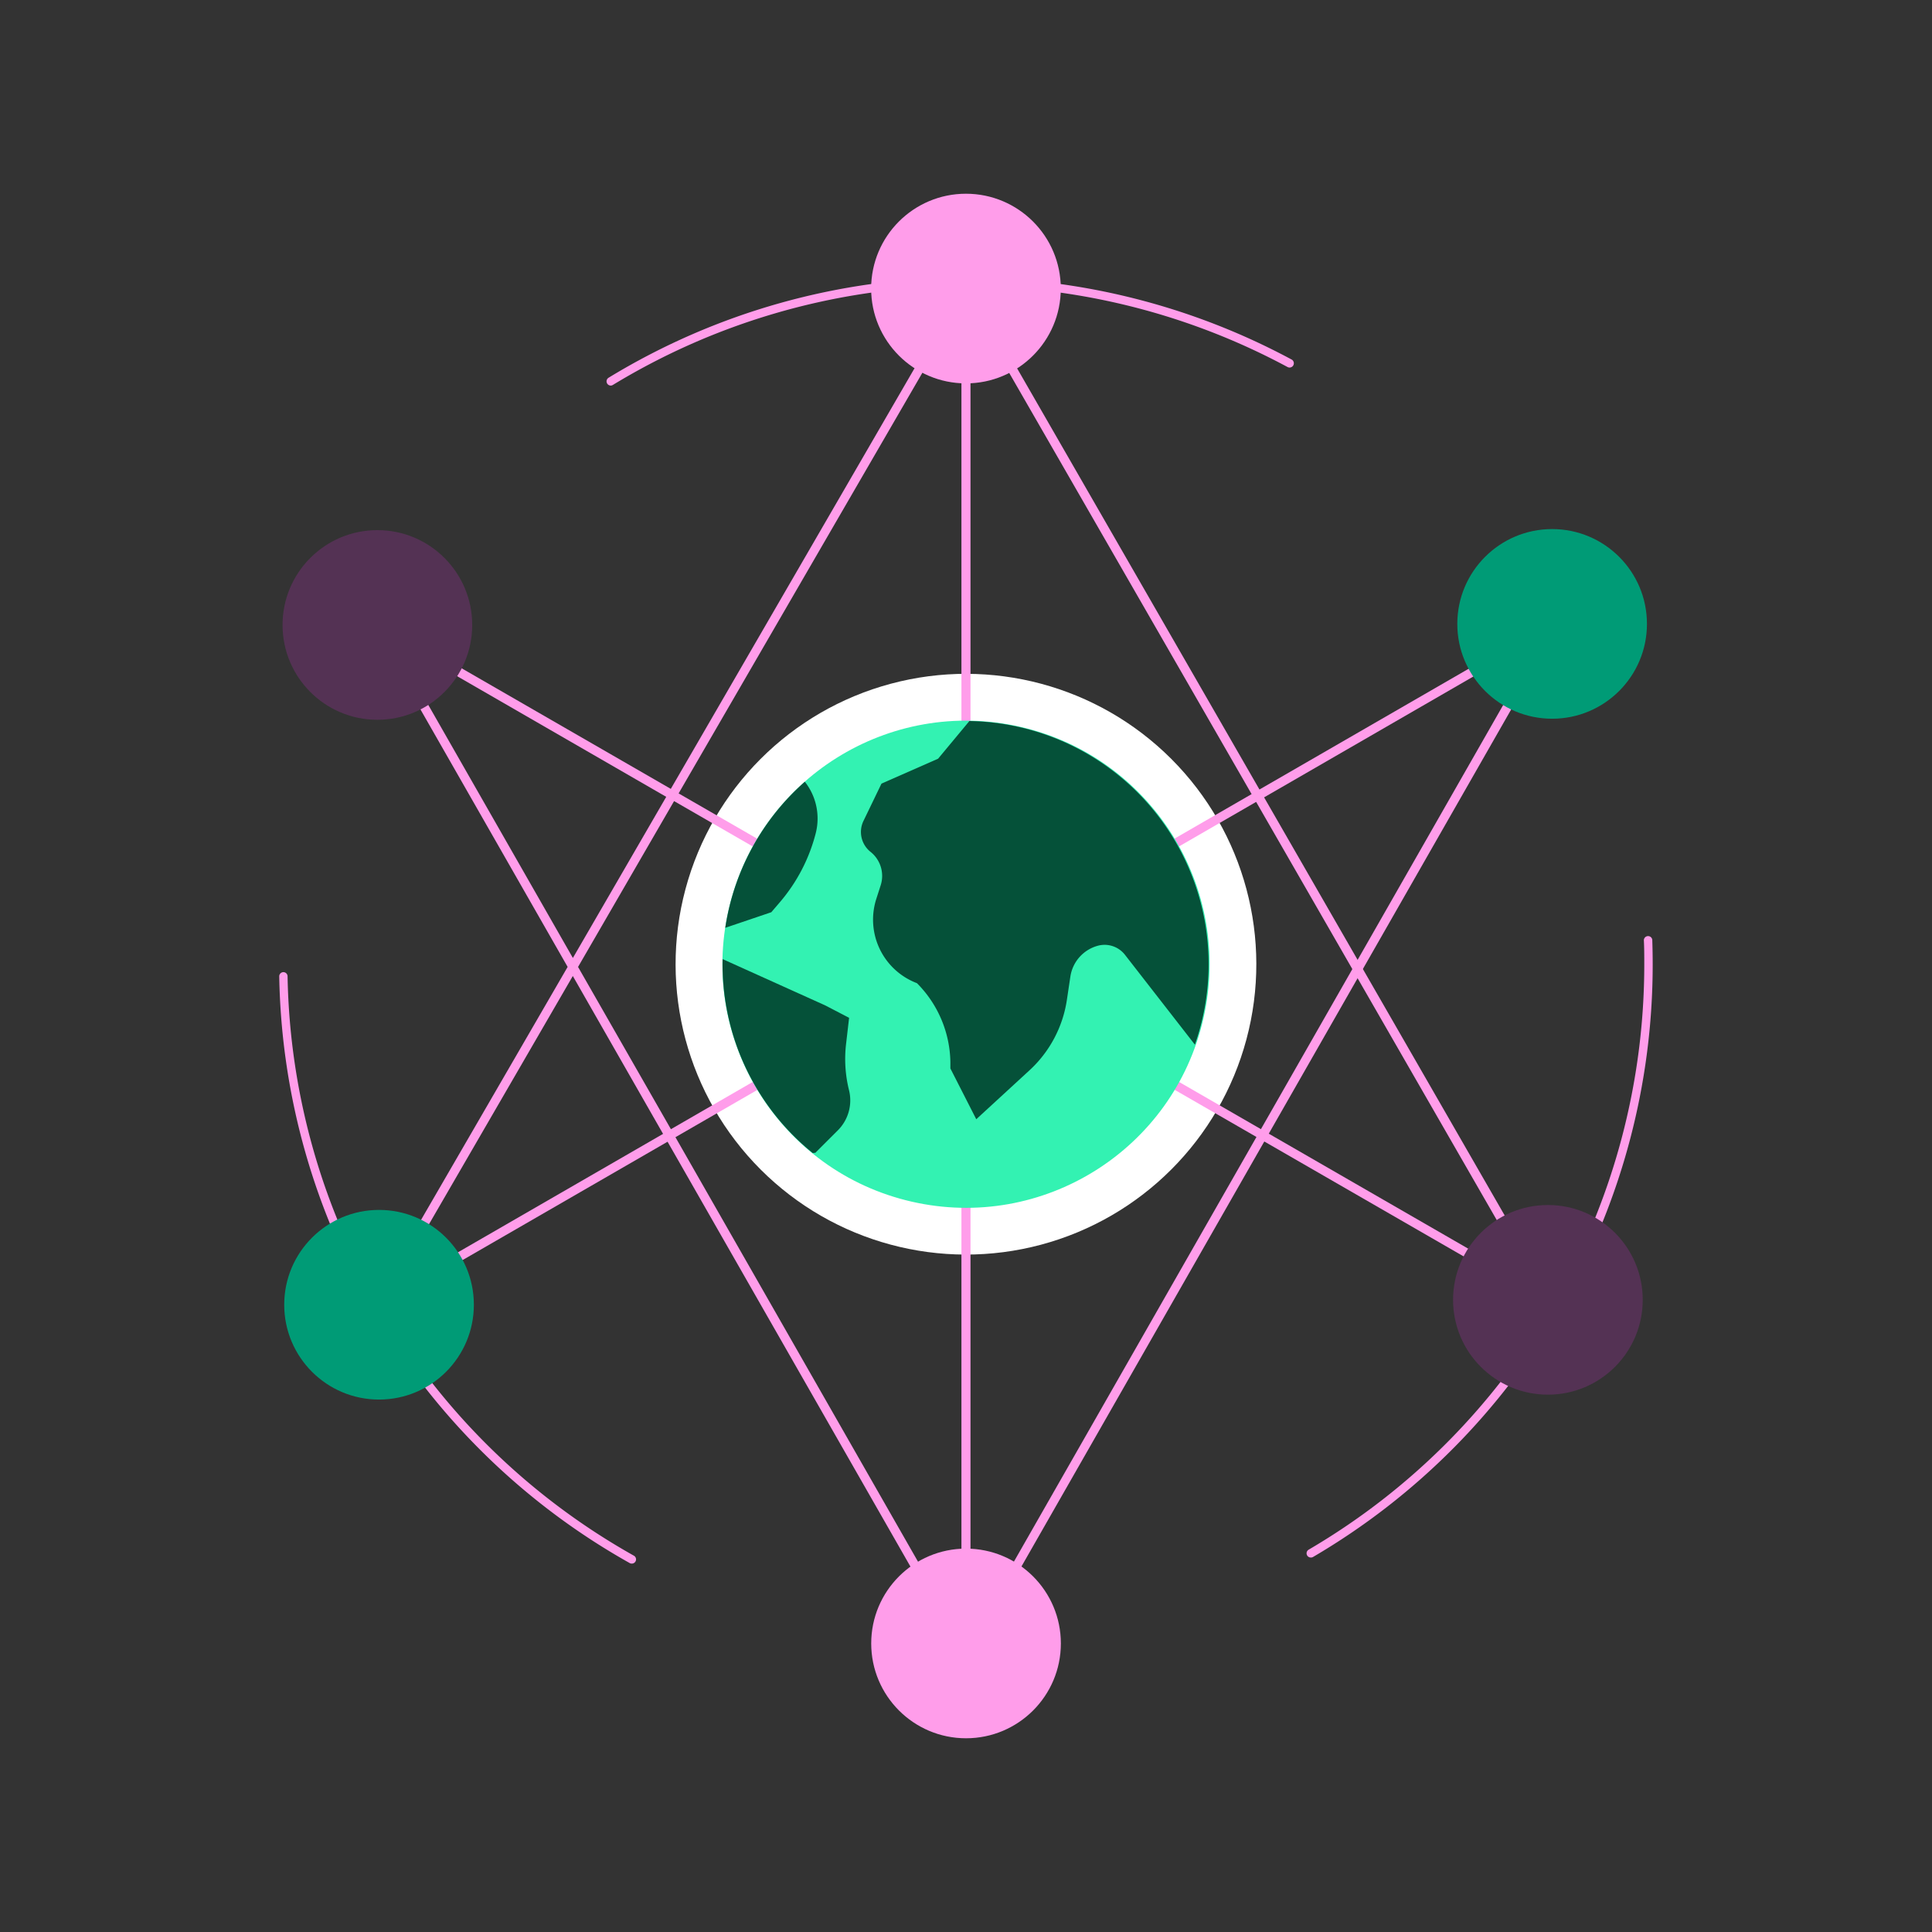<svg xmlns="http://www.w3.org/2000/svg" viewBox="0 0 512 512"><rect x="0" y="0" width="512" height="512" fill="#333333" stroke="none"/><title>Networking</title><g id="Networking"><circle cx="255.99" cy="255.53" r="76.95" transform="translate(-105.71 255.85) rotate(-45)" style="fill:#fff"/><path d="M167.41,414.37a1.11,1.11,0,0,1-.55-.15A181.89,181.89,0,0,1,74,258.76a1.11,1.11,0,0,1,1.09-1.13h0a1.11,1.11,0,0,1,1.12,1.09A179.69,179.69,0,0,0,168,412.28a1.12,1.12,0,0,1-.55,2.09Zm180-1.61a1.14,1.14,0,0,1-1-.55,1.12,1.12,0,0,1,.4-1.53,179.64,179.64,0,0,0,88.94-155.15c0-2.13,0-4.28-.11-6.4a1.12,1.12,0,0,1,2.23-.07c.07,2.14.11,4.32.11,6.47a181.91,181.91,0,0,1-90,157.08A1.15,1.15,0,0,1,347.36,412.76ZM161.86,102.18a1.12,1.12,0,0,1-.59-2.07A181.69,181.69,0,0,1,256,73.55h0a182.22,182.22,0,0,1,86.28,21.72,1.11,1.11,0,1,1-1.06,2A180,180,0,0,0,162.44,102,1.13,1.13,0,0,1,161.86,102.18Z" style="fill:#ff9dea"/><path d="M257.19,443,176.91,302.57,96.77,348.84l53.66-92.6L96.77,162.36l81,46.7L254.94,75.88l0,0L257.19,72v4.15l76.58,133.08,77.55-44.77a1.2,1.2,0,0,1,1.2,2.08L335,211.31l78.5,136.42L257.19,257.62ZM179,301.37,254.79,434V257.61ZM151.8,258.65l-48.45,83.62,72.37-41.78Zm106.57-3.11L406.94,341.2,332.89,212.51Zm-105.18.71,24.61,43,75.77-43.75-74.93-43.2Zm-49.94-87.38,48.57,85,24.74-42.7Zm76.59,41.39,74.95,43.21V80.93ZM257.19,81V253.45l74.5-43Z" style="fill:#ff9dea"/><path d="M256,439.7a1.16,1.16,0,0,1-.59-.16,1.22,1.22,0,0,1-.45-1.64l155.93-273A1.2,1.2,0,0,1,413,166.1L257,439.1A1.22,1.22,0,0,1,256,439.7Z" style="fill:#ff9dea"/><circle cx="255.99" cy="76.47" r="25.13" style="fill:#ff9dea"/><circle cx="256.01" cy="435.53" r="25.13" style="fill:#ff9dea"/><circle cx="410.21" cy="344.47" r="25.13" style="fill:#543254"/><circle cx="100.01" cy="165.62" r="25.13" style="fill:#543254"/><circle cx="411.33" cy="165.34" r="25.13" style="fill:#009b76"/><circle cx="100.45" cy="345.77" r="25.13" style="fill:#009b76"/><circle cx="255.99" cy="255.53" r="64.54" transform="translate(-50.3 447.91) rotate(-77.08)" style="fill:#33f2b2"/><path d="M256.91,191.07l-8.31,10-15,6.6-4.78,9.9a6.73,6.73,0,0,0,1.88,8.18h0a8.14,8.14,0,0,1,2.68,8.89l-1.12,3.48A18,18,0,0,0,243,260.55h0a30.29,30.29,0,0,1,8.86,20.84l0,1.76,6.86,13.46,14.14-13a31.72,31.72,0,0,0,9.87-18.6l.93-6.21a10,10,0,0,1,7.17-8.14h0a6.84,6.84,0,0,1,7.31,2.39l18.52,23.8a64.45,64.45,0,0,0-59.79-85.77Z" style="fill:#055139"/><path d="M225,288.92h0a34.26,34.26,0,0,1-.79-12.19l.81-7-6.35-3.3L191.5,254.17h0a64.27,64.27,0,0,0,23.89,51.4l.69-.07,5.92-5.91A11.23,11.23,0,0,0,225,288.92Z" style="fill:#055139"/><path d="M216.17,220.85h0a15.75,15.75,0,0,0-2.88-13.68h0a64.33,64.33,0,0,0-21.09,38.71l12.2-4.13,2.27-2.65A45.47,45.47,0,0,0,216.17,220.85Z" style="fill:#055139"/></g></svg>